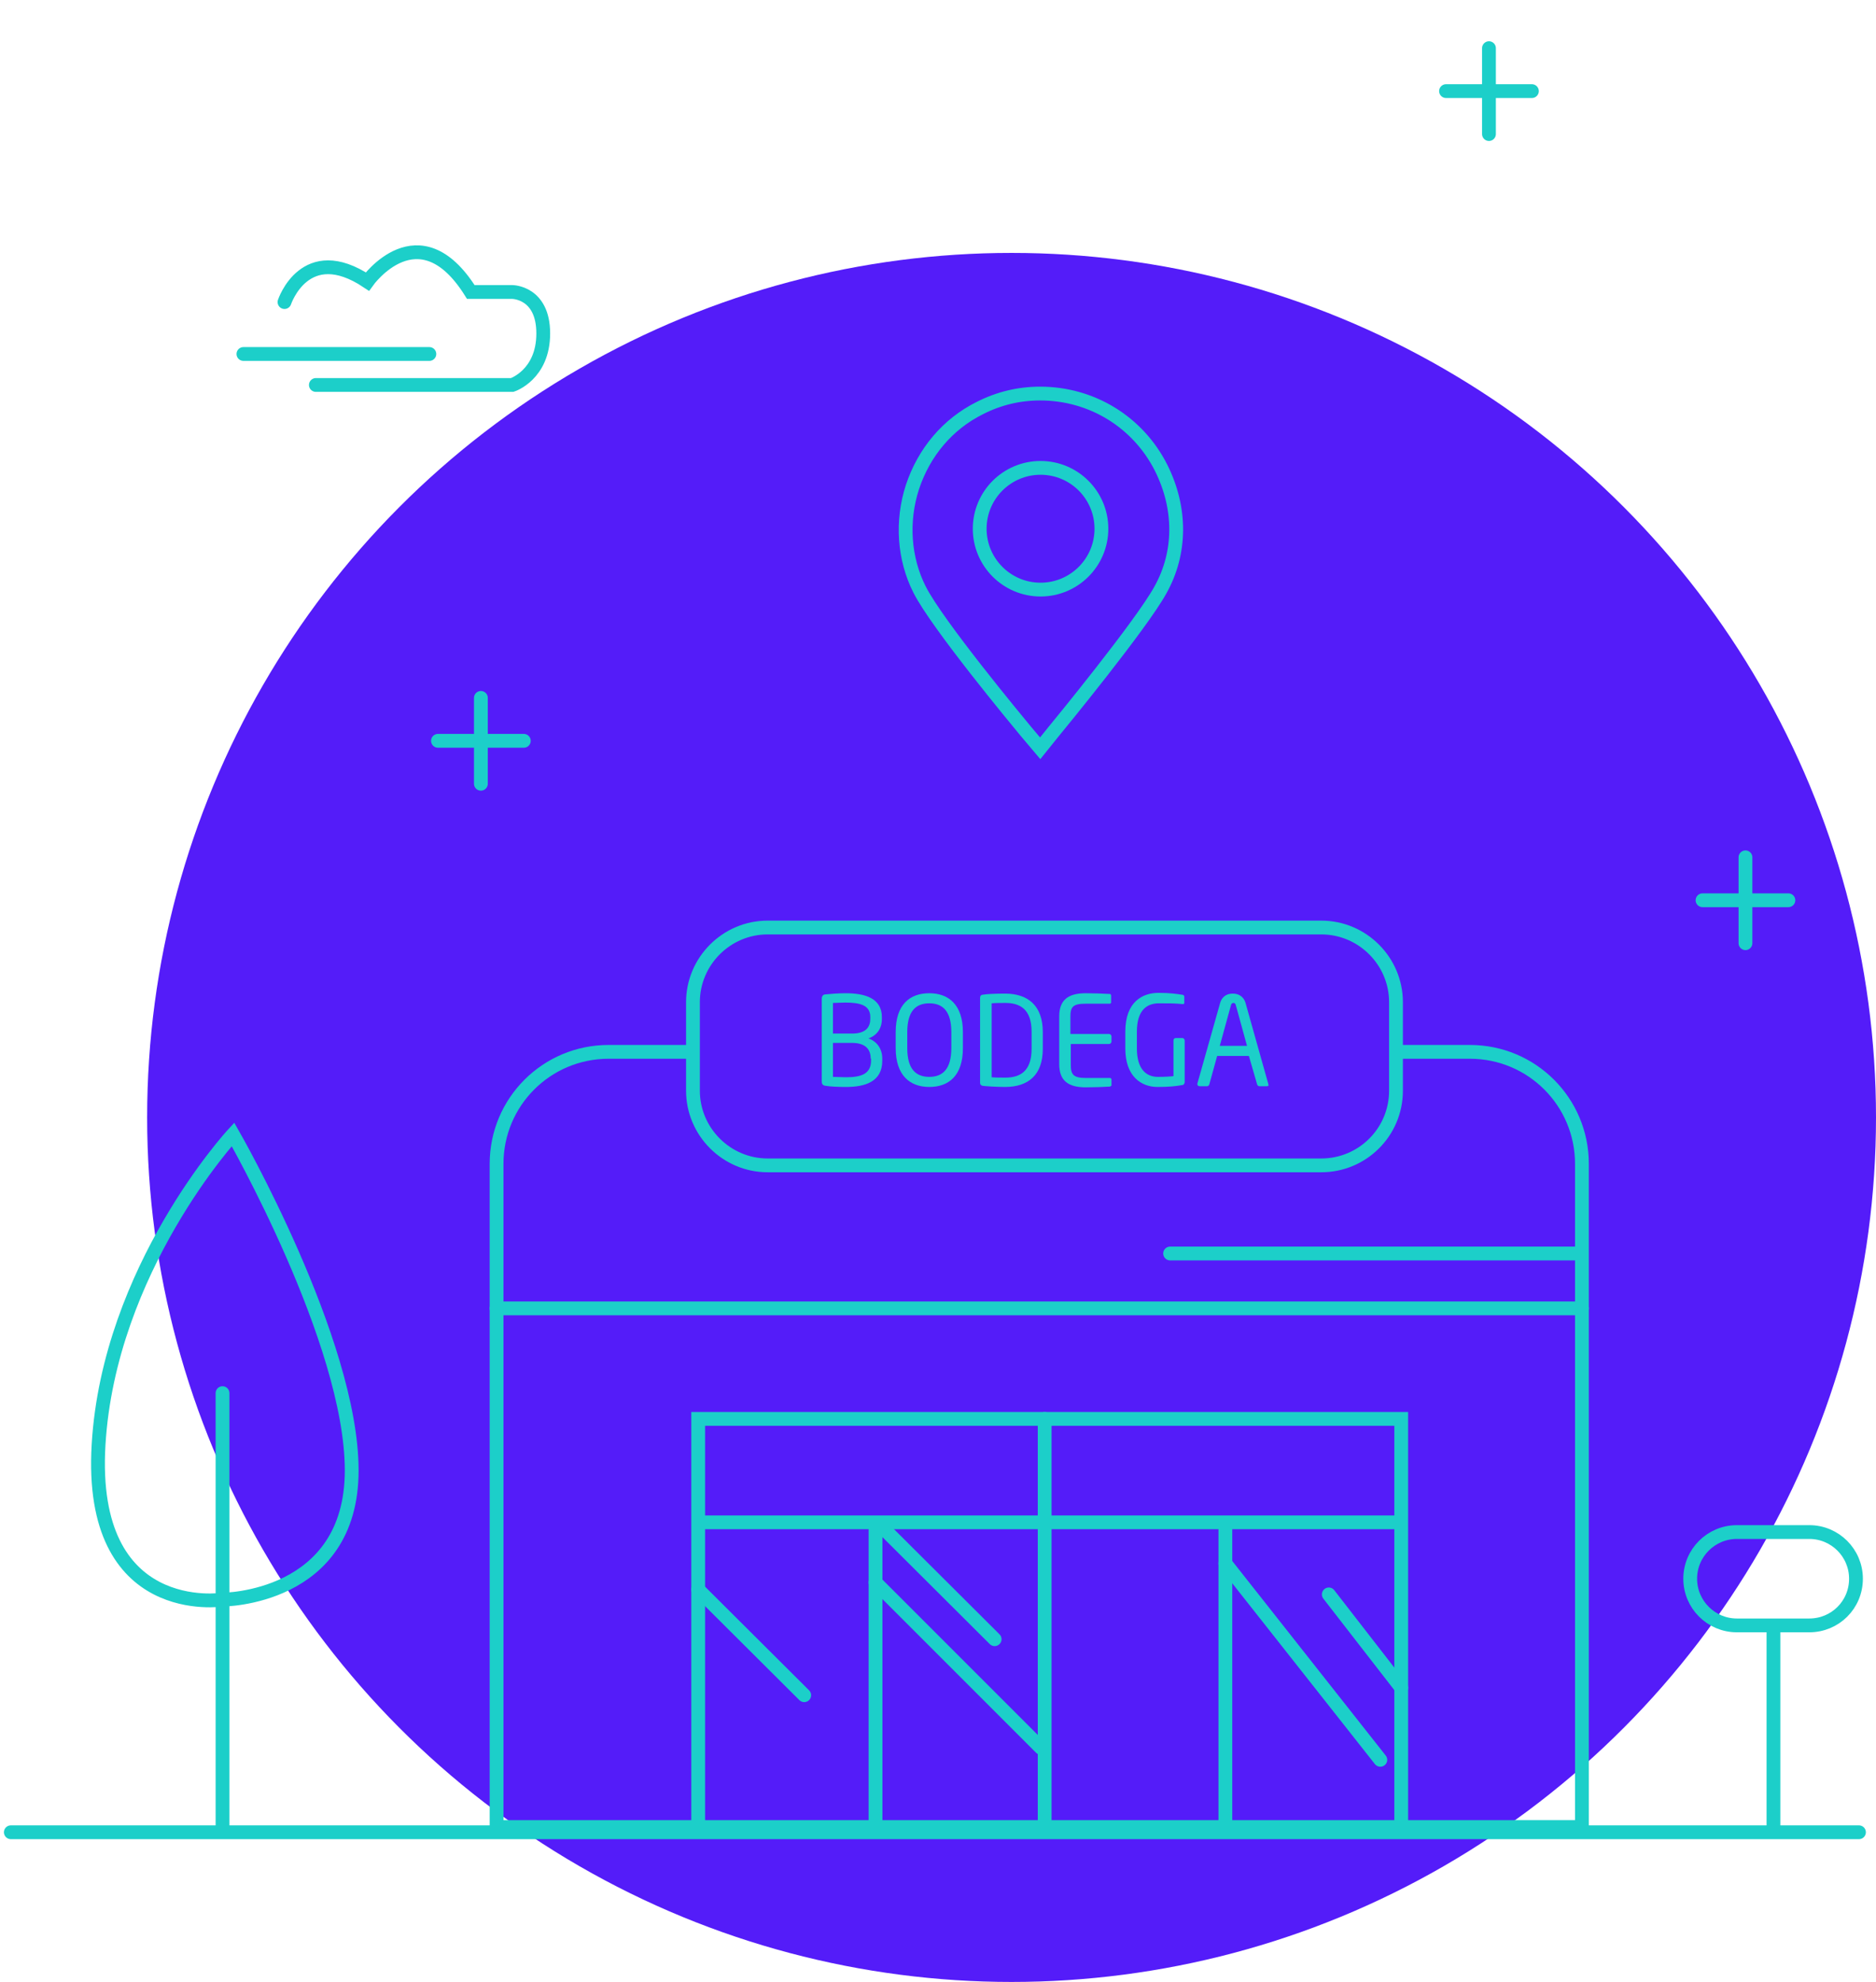 <svg width="408" height="431" viewBox="0 0 408 431" fill="none" xmlns="http://www.w3.org/2000/svg">
<circle cx="220" cy="243" r="188" fill="#541CF9"/>
<path d="M344.044 397.312H107.996V253.1C107.996 239.621 118.877 228.74 132.356 228.74H319.684C333.164 228.74 344.044 239.621 344.044 253.1V397.312Z" stroke="#1CCFC9" stroke-width="3" stroke-miterlimit="10" stroke-linecap="round"/>
<path d="M287.367 253.425H166.947C158.015 253.425 150.707 246.117 150.707 237.185V217.941C150.707 209.009 158.015 201.701 166.947 201.701H287.367C296.299 201.701 303.607 209.009 303.607 217.941V237.185C303.607 246.199 296.299 253.425 287.367 253.425Z" fill="#551CF9" stroke="#1CCFC9" stroke-width="3" stroke-miterlimit="10" stroke-linecap="round"/>
<path d="M151.844 396.256V308.56H304.744V396.256" stroke="#1CCFC9" stroke-width="3" stroke-miterlimit="10" stroke-linecap="round"/>
<path d="M152.981 331.052H303.607" stroke="#1CCFC9" stroke-width="3" stroke-miterlimit="10" stroke-linecap="round"/>
<path d="M107.996 284.525H344.044" stroke="#1CCFC9" stroke-width="3" stroke-miterlimit="10" stroke-linecap="round"/>
<path d="M254.481 272.588H343.638" stroke="#1CCFC9" stroke-width="3" stroke-miterlimit="10" stroke-linecap="round"/>
<path d="M190.414 331.377V396.987" stroke="#1CCFC9" stroke-width="3" stroke-miterlimit="10" stroke-linecap="round"/>
<path d="M227.198 308.56V396.256" stroke="#1CCFC9" stroke-width="3" stroke-miterlimit="10" stroke-linecap="round"/>
<path d="M266.498 332.108V396.987" stroke="#1CCFC9" stroke-width="3" stroke-miterlimit="10" stroke-linecap="round"/>
<path d="M266.498 339.984L300.196 382.696" stroke="#1CCFC9" stroke-width="3" stroke-miterlimit="10" stroke-linecap="round"/>
<path d="M304.744 367.024L288.991 346.724" stroke="#1CCFC9" stroke-width="3" stroke-miterlimit="10" stroke-linecap="round"/>
<path d="M191.551 331.783L216.317 356.468" stroke="#1CCFC9" stroke-width="3" stroke-miterlimit="10" stroke-linecap="round"/>
<path d="M190.414 344.126L226.386 380.097" stroke="#1CCFC9" stroke-width="3" stroke-miterlimit="10" stroke-linecap="round"/>
<path d="M151.844 345.668L174.905 368.648" stroke="#1CCFC9" stroke-width="3" stroke-miterlimit="10" stroke-linecap="round"/>
<path d="M393.495 353.464H377.742C372.14 353.464 367.592 348.916 367.592 343.314C367.592 337.711 372.14 333.164 377.742 333.164H393.495C399.098 333.164 403.645 337.711 403.645 343.314C403.645 348.998 399.098 353.464 393.495 353.464Z" stroke="#1CCFC9" stroke-width="3" stroke-miterlimit="10" stroke-linecap="round"/>
<path d="M385.7 397.068V354.032" stroke="#1CCFC9" stroke-width="3" stroke-miterlimit="10" stroke-linecap="round"/>
<path d="M2.355 398.448H404.295" stroke="#1CCFC9" stroke-width="3" stroke-miterlimit="10" stroke-linecap="round"/>
<path d="M48.395 397.312V302.957" stroke="#1CCFC9" stroke-width="3" stroke-miterlimit="10" stroke-linecap="round"/>
<path d="M48.395 347.861C48.395 347.861 76.49 347.861 76.49 319.766C76.49 291.67 50.669 246.686 50.669 246.686C50.669 246.686 23.71 275.918 21.437 314.163C19.163 352.408 48.395 347.861 48.395 347.861Z" stroke="#1CCFC9" stroke-width="3" stroke-miterlimit="10" stroke-linecap="round"/>
<path d="M61.874 65.691C61.874 65.691 66.34 52.212 79.901 61.225C79.901 61.225 91.106 45.472 102.393 63.498H111.406C111.406 63.498 118.146 63.498 118.146 72.512C118.146 81.525 111.406 83.717 111.406 83.717H68.695" stroke="#1CCFC9" stroke-width="3" stroke-miterlimit="10" stroke-linecap="round"/>
<path d="M52.942 76.978H93.38" stroke="#1CCFC9" stroke-width="3" stroke-miterlimit="10" stroke-linecap="round"/>
<path d="M183.999 236.374C182.213 236.374 180.589 236.293 179.614 236.131C178.965 236.049 178.721 235.806 178.721 235.156V217.211C178.721 216.561 179.046 216.237 179.614 216.237C180.508 216.155 182.132 215.993 183.918 215.993C188.222 215.993 191.794 217.13 191.794 221.19V221.596C191.794 223.626 190.739 225.169 188.871 225.818C190.739 226.468 191.876 228.092 191.876 230.203V230.69C191.876 235.237 188.14 236.374 183.999 236.374ZM189.277 221.19C189.277 218.591 187.085 218.023 183.837 218.023C182.944 218.023 181.888 218.104 181.157 218.104V224.763H185.298C188.465 224.763 189.277 223.22 189.277 221.515V221.19ZM189.358 230.203C189.358 228.417 188.465 226.793 185.298 226.793H181.157V234.182C182.05 234.182 183.025 234.263 183.999 234.263C187.328 234.263 189.44 233.532 189.44 230.609V230.203H189.358Z" fill="#1CCFC9"/>
<path d="M202.107 236.373C197.884 236.373 194.799 233.856 194.799 227.929V224.437C194.799 218.428 197.884 215.992 202.107 215.992C206.329 215.992 209.415 218.509 209.415 224.437V227.929C209.415 233.937 206.329 236.373 202.107 236.373ZM206.898 224.437C206.898 219.89 205.03 218.185 202.107 218.185C199.184 218.185 197.316 219.89 197.316 224.437V227.929C197.316 232.476 199.184 234.181 202.107 234.181C205.03 234.181 206.898 232.476 206.898 227.929V224.437Z" fill="#1CCFC9"/>
<path d="M218.59 236.373C216.56 236.373 214.449 236.211 213.718 236.13C213.394 236.048 213.15 235.886 213.15 235.48V216.966C213.15 216.56 213.394 216.317 213.718 216.317C214.53 216.154 216.56 216.073 218.59 216.073C223.544 216.073 226.792 218.672 226.792 224.437V228.091C226.792 233.775 223.625 236.373 218.59 236.373ZM224.356 224.356C224.356 219.484 221.838 218.103 218.672 218.103C217.372 218.103 216.56 218.103 215.667 218.184V234.262C216.56 234.343 217.372 234.343 218.672 234.343C221.92 234.343 224.356 232.882 224.356 228.091V224.356Z" fill="#1CCFC9"/>
<path d="M241.408 236.292C240.352 236.373 237.754 236.455 236.13 236.455C232.313 236.455 230.364 234.993 230.364 231.42V221.027C230.364 217.454 232.313 215.992 236.13 215.992C237.754 215.992 240.271 216.073 241.408 216.155C241.57 216.155 241.651 216.398 241.651 216.561V217.941C241.651 218.103 241.57 218.266 241.326 218.266H236.13C233.288 218.266 232.8 218.997 232.8 221.108V224.843H241.164C241.489 224.843 241.732 225.087 241.732 225.411V226.467C241.732 226.792 241.489 227.035 241.164 227.035H232.882V231.583C232.882 233.613 233.369 234.425 236.211 234.425H241.408C241.57 234.425 241.732 234.587 241.732 234.749V236.13C241.732 236.049 241.57 236.211 241.408 236.292Z" fill="#1CCFC9"/>
<path d="M257.079 235.967C255.78 236.211 254.237 236.373 251.72 236.373C248.31 236.373 244.737 234.181 244.737 228.01V224.356C244.737 217.778 248.553 215.911 251.964 215.911C254.481 215.911 256.024 216.154 257.079 216.317C257.323 216.317 257.566 216.479 257.566 216.723V218.103C257.566 218.266 257.485 218.347 257.242 218.347H257.16C255.536 218.184 254.318 218.185 252.045 218.185C249.528 218.185 247.254 219.565 247.254 224.356V228.01C247.254 232.476 249.284 234.181 251.801 234.181C253.425 234.181 254.562 234.1 255.212 234.018V226.304C255.212 225.98 255.374 225.736 255.699 225.736H257.16C257.404 225.736 257.648 225.98 257.648 226.304V235.399C257.566 235.724 257.404 235.967 257.079 235.967Z" fill="#1CCFC9"/>
<path d="M275.512 236.211H273.888C273.644 236.211 273.482 236.048 273.4 235.805L271.614 229.634H264.712L263.007 235.805C262.926 236.048 262.763 236.211 262.52 236.211H260.896C260.652 236.211 260.408 236.048 260.408 235.805C260.408 235.724 260.408 235.642 260.408 235.642L265.362 218.103C265.849 216.479 267.067 216.073 268.122 216.073C269.097 216.073 270.396 216.479 270.883 218.103L275.836 235.724C275.836 235.805 275.836 235.886 275.836 235.886C275.999 236.048 275.836 236.211 275.512 236.211ZM268.772 218.59C268.691 218.266 268.528 218.103 268.285 218.103C267.96 218.103 267.798 218.266 267.716 218.59L265.28 227.441H271.208L268.772 218.59Z" fill="#1CCFC9"/>
<path d="M252.532 101.744C247.498 91.756 237.429 85.585 226.223 85.585C221.595 85.585 217.21 86.641 213.069 88.752C206.086 92.243 200.97 98.333 198.453 105.885C196.017 113.355 196.585 121.475 199.996 128.215C203.812 135.767 221.189 156.716 223.138 159.071L226.223 162.725L229.228 158.99C230.04 158.015 248.229 135.848 252.37 128.296C256.917 120.176 256.917 110.513 252.532 101.744Z" stroke="#1CCFC9" stroke-width="3" stroke-miterlimit="10"/>
<path d="M226.305 101.744C218.997 101.744 213.069 107.671 213.069 114.979C213.069 122.287 218.997 128.215 226.305 128.215C233.613 128.215 239.54 122.287 239.54 114.979C239.54 107.671 233.613 101.744 226.305 101.744Z" stroke="#1CCFC9" stroke-width="3" stroke-miterlimit="10"/>
<path d="M370.272 195.773H388.948" stroke="#1CCFC9" stroke-width="3" stroke-miterlimit="10" stroke-linecap="round"/>
<path d="M379.61 205.111V186.435" stroke="#1CCFC9" stroke-width="3" stroke-miterlimit="10" stroke-linecap="round"/>
<path d="M314.488 19.813H333.164" stroke="#1CCFC9" stroke-width="3" stroke-miterlimit="10" stroke-linecap="round"/>
<path d="M323.826 29.151V10.475" stroke="#1CCFC9" stroke-width="3" stroke-miterlimit="10" stroke-linecap="round"/>
<path d="M95.248 161.101H113.924" stroke="#1CCFC9" stroke-width="3" stroke-miterlimit="10" stroke-linecap="round"/>
<path d="M104.586 170.439V151.763" stroke="#1CCFC9" stroke-width="3" stroke-miterlimit="10" stroke-linecap="round"/>
</svg>
